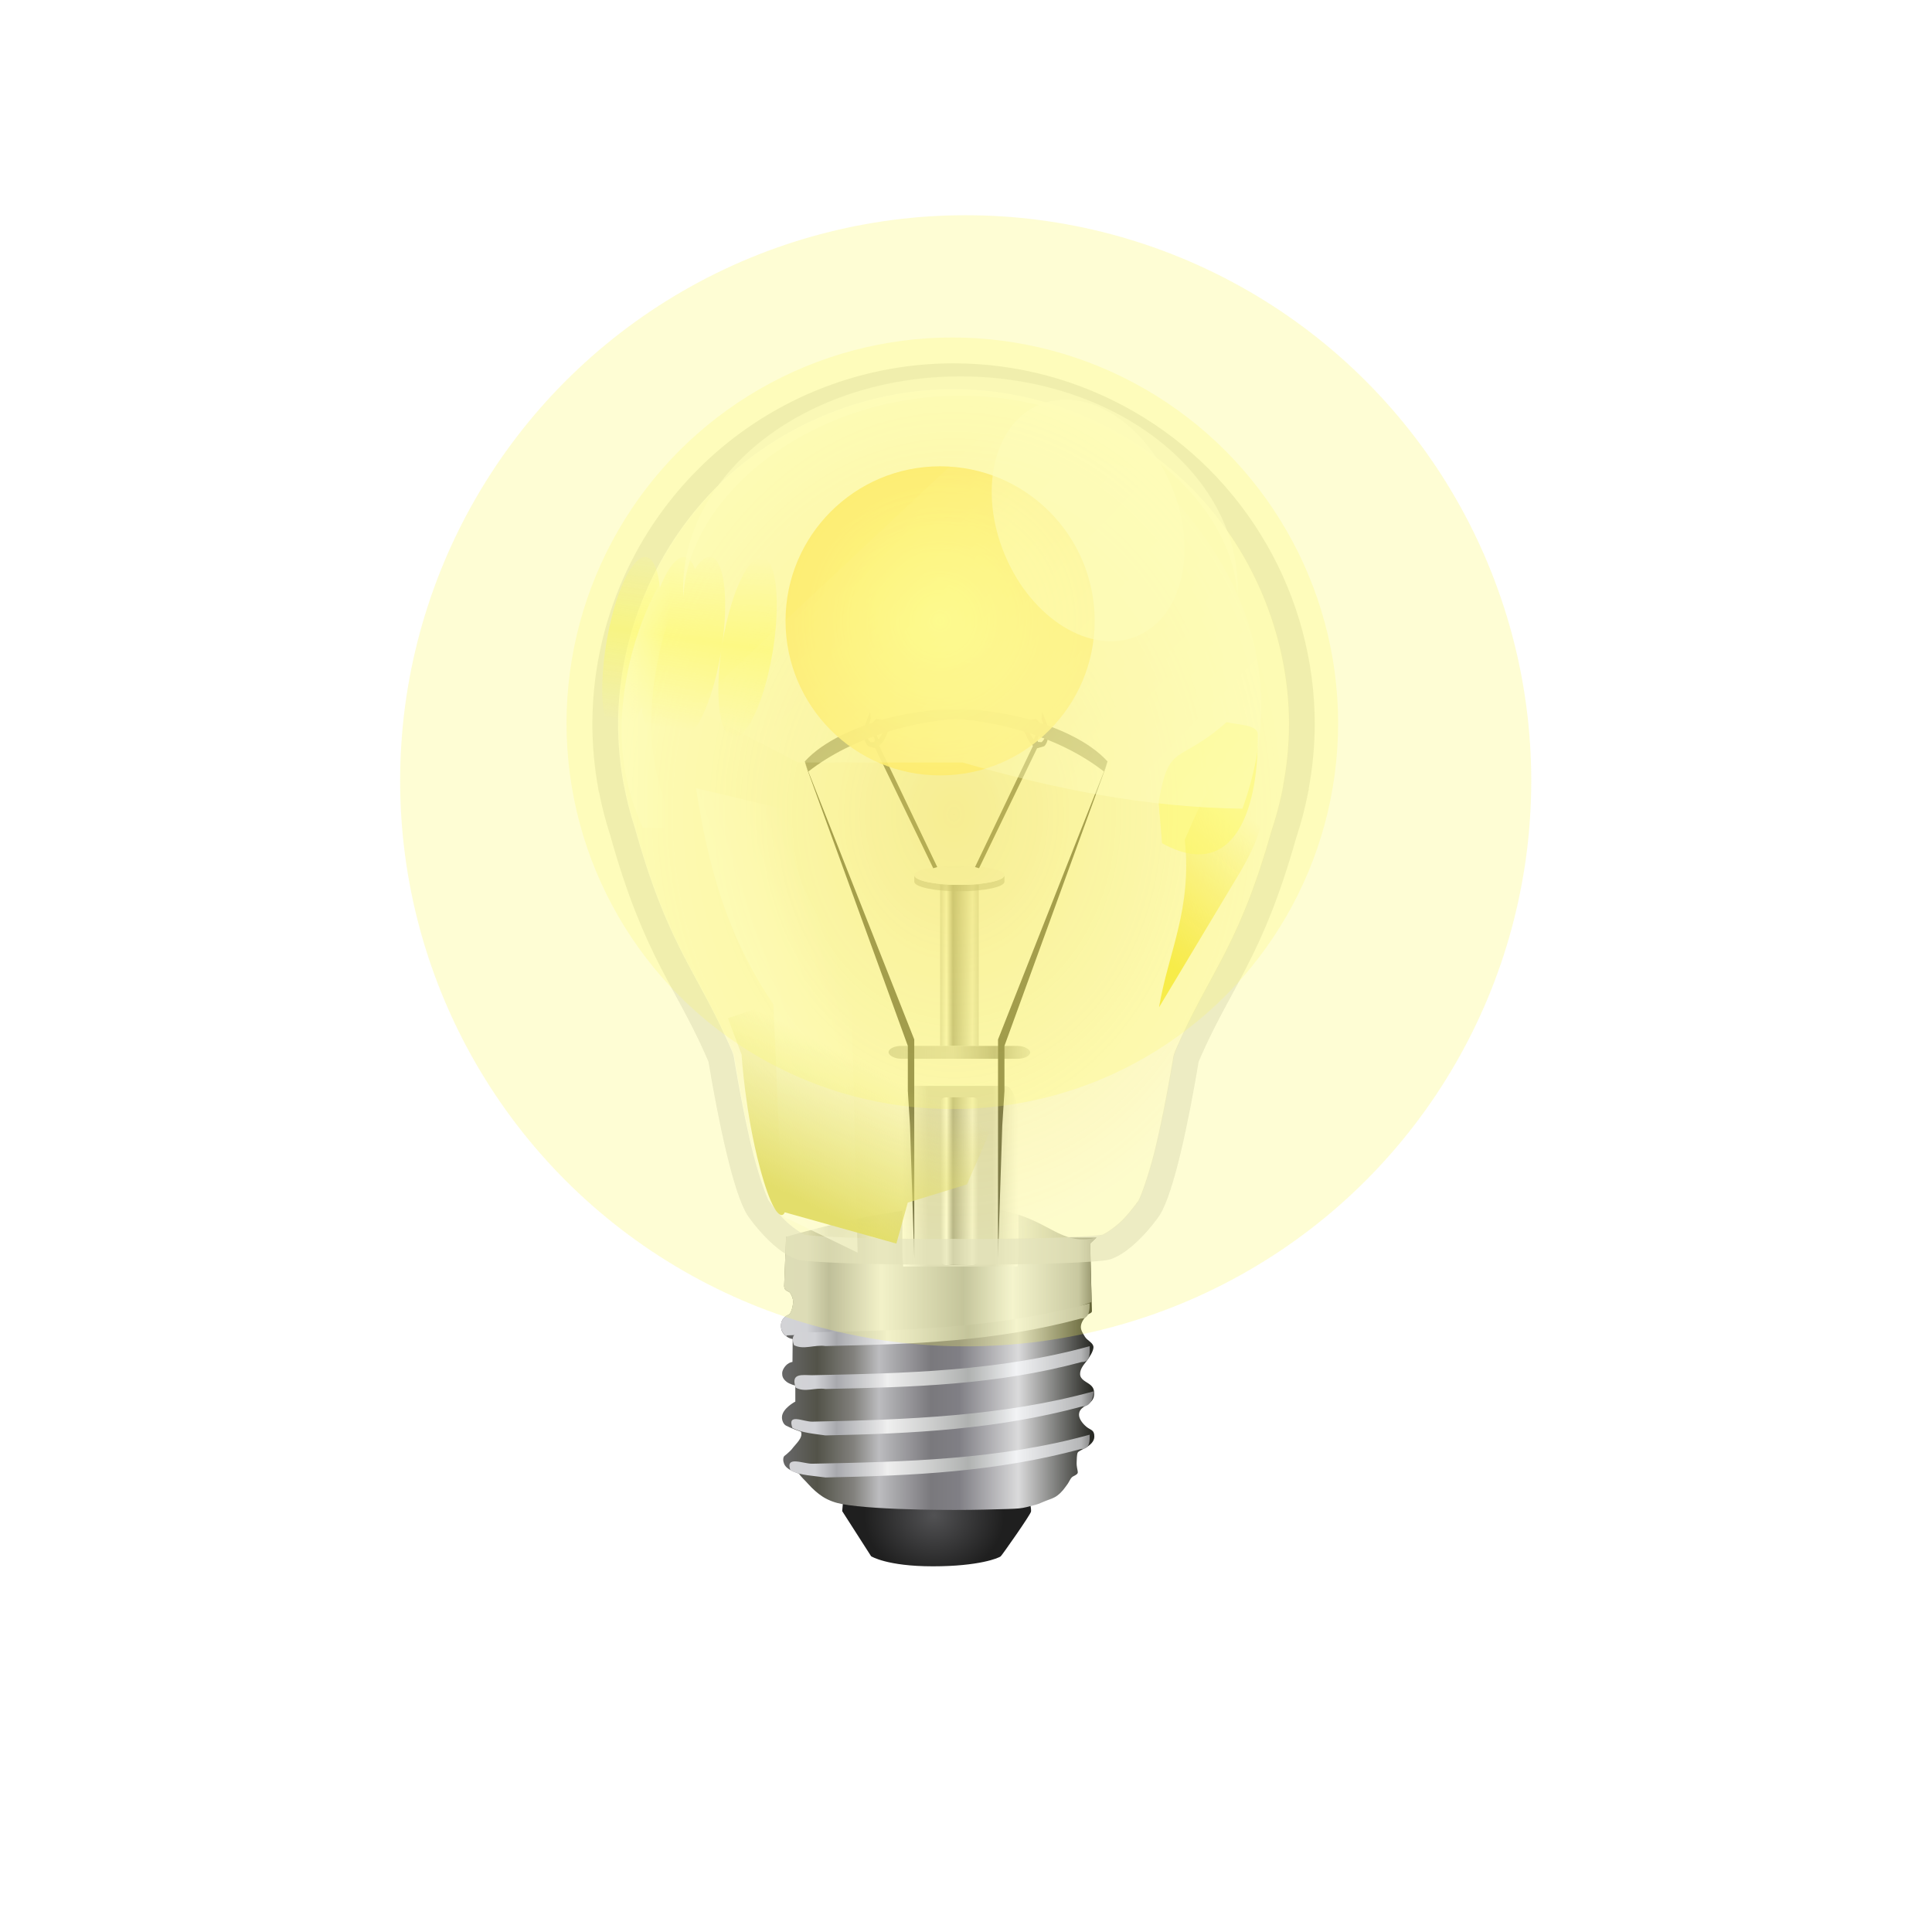 <svg height="150" viewBox="0 0 39.688 39.688" width="150" xmlns="http://www.w3.org/2000/svg" xmlns:xlink="http://www.w3.org/1999/xlink"><linearGradient id="a"><stop offset="0" stop-color="#fff"/><stop offset="1" stop-color="#fff" stop-opacity="0"/></linearGradient><linearGradient id="b"><stop offset="0" stop-color="#d2d2d2" stop-opacity=".972"/><stop offset=".167" stop-color="#fff" stop-opacity=".984"/><stop offset=".333" stop-color="#999" stop-opacity=".992"/><stop offset=".833" stop-color="#f2f2f2" stop-opacity=".996"/><stop offset="1" stop-color="#d2d2d2"/></linearGradient><linearGradient id="c"><stop offset="0" stop-color="#d3d3d6"/><stop offset=".084" stop-color="#d1d2d6"/><stop offset=".155" stop-color="#a8a9ad"/><stop offset=".323" stop-color="#efefef"/><stop offset=".588" stop-color="#afb1b0"/><stop offset=".746" stop-color="#f2f3f5"/><stop offset=".959" stop-color="#b5b6b7"/><stop offset="1" stop-color="#797979"/></linearGradient><radialGradient id="d" cx="394.734" cy="940.029" gradientTransform="matrix(.735 -0 0 .66 283.657 306.51)" gradientUnits="userSpaceOnUse" r="54.392"><stop offset="0" stop-color="#525254"/><stop offset="1" stop-color="#1f1f1f"/></radialGradient><linearGradient id="e" gradientUnits="userSpaceOnUse" x1="489.709" x2="663.744" y1="817.118" y2="817.118"><stop offset="0" stop-color="#666"/><stop offset=".099" stop-color="#535349"/><stop offset=".219" stop-color="#82817d"/><stop offset=".302" stop-color="#bcbcbf"/><stop offset=".473" stop-color="#7a797d"/><stop offset=".565" stop-color="#807f85"/><stop offset=".759" stop-color="#dadadb"/><stop offset="1" stop-color="#282924"/></linearGradient><linearGradient id="f" gradientUnits="userSpaceOnUse" x1="37.543" x2="61.967" xlink:href="#c" y1="81.923" y2="81.923"/><linearGradient id="g" gradientUnits="userSpaceOnUse" x1="491.224" x2="664.801" xlink:href="#c" y1="855.709" y2="855.709"/><linearGradient id="h" gradientUnits="userSpaceOnUse" x1="12.965" x2="13.758" xlink:href="#b" y1="285.755" y2="285.755"/><linearGradient id="i" gradientUnits="userSpaceOnUse" x1="46" x2="55" y1="74" y2="74"><stop offset="0" stop-color="#fff"/><stop offset=".222" stop-color="#d4d4d4"/><stop offset=".778" stop-color="#d4d4d4"/><stop offset="1" stop-color="#fff" stop-opacity=".726"/></linearGradient><linearGradient id="j" gradientTransform="matrix(1 0 0 .806 0 54.129)" gradientUnits="userSpaceOnUse" x1="12.965" x2="13.758" xlink:href="#b" y1="281.72" y2="281.72"/><linearGradient id="k" gradientUnits="userSpaceOnUse" x1="11.906" x2="14.817" y1="283.109" y2="283.109"><stop offset="0" stop-color="#c7c7c7"/><stop offset=".455" stop-color="#c7c7c7" stop-opacity=".769"/><stop offset=".75" stop-color="#999"/><stop offset="1" stop-color="#c7c7c7" stop-opacity=".54"/></linearGradient><filter id="l" color-interpolation-filters="sRGB" height="1.043" width="1.054" x="-.027" y="-.022"><feGaussianBlur stdDeviation=".629"/></filter><clipPath id="m"><path d="m29.511 1.511a28 28 0 0 0 -28 28 28 28 0 0 0 .463 5h-.01c.028.118.056.22.084.336a28 28 0 0 0 .846 3.246c2.667 9.547 5.077 11.628 7.619 17.557.778 4.665 1.914 10.11 2.998 11.861.254.417 2.238 3.102 4.061 3.51 0 0 1.866.365 11.361.365.197.002.383-.007.578-.008.195 0 .381.01.578.008 9.495 0 11.361-.365 11.361-.365 1.822-.408 3.807-3.092 4.061-3.51 1.084-1.751 2.22-7.196 2.998-11.861 2.523-5.883 4.914-7.973 7.557-17.332a28 28 0 0 0 .941-3.6c.017-.072.033-.134.051-.207h-.021a28 28 0 0 0 .475-5 28 28 0 0 0 -28-28z"/></clipPath><filter id="n" color-interpolation-filters="sRGB" height="1.474" width="1.66" x="-.33" y="-.237"><feGaussianBlur stdDeviation=".51"/></filter><linearGradient id="o" gradientUnits="userSpaceOnUse" x1="17.462" x2="19.579" y1="281.125" y2="278.479"><stop offset="0" stop-color="#f3df2e"/><stop offset="1" stop-color="#f3df2e" stop-opacity="0"/></linearGradient><linearGradient id="p" gradientUnits="userSpaceOnUse" x1="26" x2="28" y1="39" y2="25"><stop offset="0" stop-color="#fdf965" stop-opacity="0"/><stop offset=".5" stop-color="#fdf965" stop-opacity=".874"/><stop offset="1" stop-color="#fdf965" stop-opacity="0"/></linearGradient><filter id="q" color-interpolation-filters="sRGB" height="1.042" width="1.017" x="-.008" y="-.021"><feGaussianBlur stdDeviation=".15"/></filter><linearGradient id="r" gradientUnits="userSpaceOnUse" x1="24" x2="28" xlink:href="#a" y1="35" y2="35"/><radialGradient id="s" cx="12.965" cy="274.246" gradientUnits="userSpaceOnUse" r="4.928"><stop offset="0" stop-color="#fefb9e"/><stop offset="1" stop-color="#fdd564" stop-opacity=".851"/></radialGradient><filter id="t" color-interpolation-filters="sRGB" height="1.552" width="1.552" x="-.276" y="-.276"><feGaussianBlur stdDeviation=".73"/></filter><linearGradient id="u" gradientUnits="userSpaceOnUse" x1="7.951" x2="10.945" xlink:href="#a" y1="282.454" y2="281.425"/><linearGradient id="v" gradientUnits="userSpaceOnUse" x1="9.682" x2="11.085" y1="285.938" y2="283.179"><stop offset="0" stop-color="#dad46e"/><stop offset="1" stop-color="#dad46e" stop-opacity="0"/></linearGradient><radialGradient id="w" cx="50" cy="45.938" gradientTransform="matrix(1 0 0 1.267 0 -12.257)" gradientUnits="userSpaceOnUse" r="26.002"><stop offset="0" stop-color="#d4a81c" stop-opacity=".618"/><stop offset="1" stop-color="#eed746" stop-opacity=".123"/></radialGradient><filter id="x" color-interpolation-filters="sRGB" height="1.16" width="1.166" x="-.083" y="-.08"><feGaussianBlur stdDeviation=".468"/></filter><filter id="y" color-interpolation-filters="sRGB" height="1.24" width="1.24" x="-.12" y="-.12"><feGaussianBlur stdDeviation=".792"/></filter><filter id="z" color-interpolation-filters="sRGB" height="1.357" width="1.476" x="-.238" y="-.179"><feGaussianBlur stdDeviation=".202"/></filter><linearGradient id="A" gradientUnits="userSpaceOnUse" x1="19.751" x2="11.611" xlink:href="#a" y1="279.039" y2="271.088"/><filter id="B" color-interpolation-filters="sRGB" height="1.069" width="1.156" x="-.078" y="-.035"><feGaussianBlur stdDeviation=".069"/></filter><g transform="translate(6.347 -261.492)"><path d="m50 12.998c-6.807 0-13.573 2.802-18.387 7.615-4.812 4.812-7.614 11.575-7.615 18.381 0.0.001-0.0.003 0 .004v.002c.004 1.555.148 3.11.43 4.639a1.998 1.998 0 0 1 .006.047c.015.057.026.1.045.18a1.998 1.998 0 0 1 .018.084c.201 1.019.463 2.026.785 3.014a1.998 1.998 0 0 1 .025.082c2.603 9.319 4.875 11.113 7.531 17.307a1.998 1.998 0 0 1 .135.459c.384 2.301.856 4.794 1.355 6.887.5 2.092 1.153 3.899 1.371 4.252a1.998 1.998 0 0 1 .008.014c-.086-.142.53.75 1.164 1.4.63.645 1.454 1.149 1.613 1.189.011.003.241.058 1.807.145 1.601.088 4.409.18 9.131.18a1.998 1.998 0 0 1 .018 0c.126.001.302-.007.553-.008a1.998 1.998 0 0 1 .008 0c.261 0 .439.009.561.008a1.998 1.998 0 0 1 .018 0c4.722 0 7.53-.091 9.131-.18 1.565-.086 1.795-.142 1.807-.145.159-.04.983-.544 1.613-1.189.634-.65 1.25-1.542 1.164-1.4a1.998 1.998 0 0 1 .008-.014c.219-.353.871-2.16 1.371-4.252s.972-4.585 1.355-6.887a1.998 1.998 0 0 1 .135-.459c2.635-6.146 4.893-7.957 7.471-17.088a1.998 1.998 0 0 1 .027-.09c.365-1.093.658-2.21.875-3.342a1.998 1.998 0 0 1 .004-.021 1.998 1.998 0 0 1 .023-.178c.285-1.528.432-3.082.439-4.637-.001-6.806-2.803-13.57-7.615-18.383-4.814-4.814-11.579-7.615-18.387-7.615z" fill="#fbfbfb" fill-opacity=".151" stroke-width=".138" transform="matrix(.265 0 0 .265 0 266.044)"/><g transform="matrix(.036 0 0 .036 -7.814 259.248)"><path d="m521.827 919.11-.5 5.5 16.5 25.75s9 5.75 35.25 5.75 37.75-4.75 38.75-5.75 17-23.75 17.25-25.5-1-7-1-7z" fill="url(#d)"/><path d="m489.327 768.11-1.125 28.125c.097 3.188 2.669 2.498 3.562 4.062.827 1.447 1.564 3.083 1.562 4.75-.002 2.589-1.138 6.781-2.438 7.375-1.366.624-4.607 2.246-4.5 6.625.063 2.594.93 4.623 4.188 6.562.748.445 2.499.89 2.5.75l-.125 13.125s-1.485.167-2.86 1.235c-1.552 1.205-3.015 3.42-3.015 5.265 0 1.448.225 3.05 2.534 4.861 1.708 1.34 4.966 2.139 4.966 2.139v9.125s-7.625 3.97-7.625 9c0 1.77.804 3.935 2.375 4.75 3.057 1.586 8.5 3.5 8.5 3.5 1.252 3.451-2.933 6.805-5.125 9.75-.836 1.123-2.005 1.953-3 2.938-.607.601-1.558.997-1.812 1.812-.486 1.556-.058 3.475.875 4.812 1.135 1.627 3.033 2.64 4.941 3.429 1.091.452 2.956 1.046 3.122 1.321.983 1.63 3.271 3.638 5.186 5.8 2.295 2.589 5.383 5.381 8.252 7.2 3.329 2.112 7.187 3.462 11.062 4.188 9.594 1.795 27.038 2.734 44.394 3.118 13.535.299 27.015.26 36.674.026 23.482-.569 19.794-.363 29.307-2.769 1.959-.495 3.817-1.498 5.731-2.217 2.331-.876 4.685-1.544 6.644-3.033 2.707-2.058 3.861-3.853 5.882-6.62.605-.829 1.63-3.054 2.368-3.755 1.04-.987 3.508-1.506 3.438-2.938-.074-1.514-.776-2.843-.649-5.871.051-1.225.081-4.244.587-5.317.359-.761 3.005-1.883 4.674-2.862 2.524-1.48 4.769-3.513 4.826-6.138.091-4.123-2.127-3.751-4.512-5.736-2.138-1.779-4.238-4.469-4.238-6.889 0-5.733 8.54-5.072 8.625-11.75.027-2.155-.225-3.592-2.02-5.173-2.094-1.845-5.98-2.943-5.98-6.327 0-2.584 1.568-4.695 3.5-7.125 1.891-2.377 4.125-5.977 4.125-8.125 0-2.577-3.567-3.78-4.875-6-1.049-1.78-2.396-3.686-2.312-5.75.097-2.374 1.694-4.527 3.188-6.375.839-1.037 3.16-1.167 3.125-2.5l-1-38.5s1.37-1.456 3.619-3.46z" fill="url(#e)"/><path d="m37.947 80.242-.154 3.879c.013.44.367.343.49.559.114.2.215.426.215.656-0.0.357-.157.934-.336 1.016-.188.086-.634.31-.619.914.008.311.113.563.432.799l.025-.064c18.696-.685 19.766-1.069 23.992-2.631l-.119-4.594s.19-.2.5-.477c-5.042 1.232-3.318-6.044-24.426-.057z" fill="url(#f)" stroke-width=".138" transform="matrix(7.251 0 0 7.251 214.154 186.242)"/><path d="m662.547 881c-51.494 14.271-105.32 15.503-158.39 16.561-5.376.015-15.461-4.79-12.349 3.85 5.51 2.883 13.713 3.07 19.992 4.007 50.263-1.041 97.154-3.156 145.97-16.29 5.301.234 4.747-5.55 4.773-8.127zm2.25-24.75c-51.494 14.271-107.57 16.253-160.64 17.311-5.376.015-14.336-5.04-11.224 3.6 5.51 2.883 12.588 3.32 18.867 4.257 50.263-1.041 97.756-3.428 146.58-16.562 5.301.234 6.395-6.028 6.421-8.606zm-2.25-25.75c-51.494 14.271-105.32 15.503-158.39 16.561-5.376.015-12.461-1.54-9.349 7.1 5.51 2.883 10.713-.18 16.992.757 50.263-1.041 97.419-2.273 146.24-15.407 5.301.234 4.482-6.434 4.508-9.011zm0-24.5c-51.494 14.271-105.32 15.503-158.39 16.561-5.376.015-13.461-1.29-10.349 7.35 5.51 2.883 11.713-.43 17.992.507 50.263-1.041 96.881-2.553 145.7-15.687 5.301.234 5.02-6.153 5.046-8.731z" fill="url(#g)"/></g><path d="m47 67c-.554 0-1 1.338-1 3v10c0 .355.029.684.066 1h8.867c.037-.316.066-.645.066-1v-10c0-1.662-.446-3-1-3z" fill="url(#i)" transform="matrix(.265 0 0 .265 0 266.044)"/><rect fill="url(#h)" height="3.44" ry=".112" width=".794" x="12.965" y="284.035"/><path d="m12.965 279.67h.794v3.307h-.794z" fill="url(#j)"/><path d="m12.435 279.471v.065.066c-0.0 0-0.0.001 0 .001 0 .11.415.198.926.198.511 0 .926-.089.926-.198 0-0.0 0-.001 0-.001v-.066-.065c0 .11-.415.198-.926.198-.511 0-.926-.089-.926-.198z" fill="#999" opacity=".5"/><path d="m14.287 279.471a.926.198 0 0 1 -.926.198.926.198 0 0 1 -.926-.198.926.198 0 0 1 .926-.198.926.198 0 0 1 .926.198z" fill="#fbfbfb"/><rect fill="url(#k)" height=".265" rx=".265" width="2.91" x="11.906" y="282.977"/><path d="m12.435 287.343-.088-2.728-.045-.712v-.926l-2.117-5.821 2.249 5.689v1.058.397z" fill="#3d3d3d"/><path d="m43.5 38-.363.934c-.198.753-.122 1.433.205 1.736l.553.158 4.498 9.297.312-.09-4.496-9.396c.362-.316.492-.7.68-1.121-.106-.828-.187-.825-.885-.963-.256.094-.263.368-.395.553l-.031.236c.045.298.194.559.301.836l-.064.158-.268.016c-.376-.346-.28-.53-.236-1.043l.236-.789zm.709.941.119.031c.127.095.142.253.213.379l-.094.355-.285.434-.062-.086-.205-.584.047-.441z" fill="#5a5a5a" transform="matrix(.265 0 0 .265 0 266.044)"/><path d="m10.185 277.134.07.21c.924-.722 2.199-1.056 3.204-1.087l.023-.152c-.57-.163-2.535.187-3.297 1.029z" fill="#767676"/><g transform="matrix(-1 0 0 1 26.589 0)"><path d="m12.435 287.343-.088-2.728-.045-.712v-.926l-2.117-5.821 2.249 5.689v1.058.397z" fill="#3d3d3d"/><path d="m43.5 38-.363.934c-.198.753-.122 1.433.205 1.736l.553.158 4.498 9.297.312-.09-4.496-9.396c.362-.316.492-.7.68-1.121-.106-.828-.187-.825-.885-.963-.256.094-.263.368-.395.553l-.031.236c.045.298.194.559.301.836l-.064.158-.268.016c-.376-.346-.28-.53-.236-1.043l.236-.789zm.709.941.119.031c.127.095.142.253.213.379l-.094.355-.285.434-.062-.086-.205-.584.047-.441z" fill="#5a5a5a" transform="matrix(.265 0 0 .265 0 266.044)"/><path d="m10.185 277.134.07.21c.924-.722 2.199-1.056 3.204-1.087l.023-.152c-.57-.163-2.535.187-3.297 1.029z" fill="#767676"/></g><path clip-path="url(#m)" d="m29.511 1.511a28 28 0 0 0 -28 28 28 28 0 0 0 .463 5h-.01c.028.118.056.22.084.336a28 28 0 0 0 .846 3.246c2.667 9.547 5.077 11.628 7.619 17.557.778 4.665 1.914 10.11 2.998 11.861.254.417 2.238 3.102 4.061 3.51 0 0 1.866.365 11.361.365.197.002.383-.007.578-.008.195 0 .381.01.578.008 9.495 0 11.361-.365 11.361-.365 1.822-.408 3.807-3.092 4.061-3.51 1.084-1.751 2.22-7.196 2.998-11.861 2.523-5.883 4.914-7.973 7.557-17.332a28 28 0 0 0 .941-3.6c.017-.072.033-.134.051-.207h-.021a28 28 0 0 0 .475-5 28 28 0 0 0 -28-28zm0 1.998c6.807 0 13.573 2.802 18.387 7.615 4.813 4.813 7.614 11.577 7.615 18.383-.008 1.555-.154 3.108-.439 4.637a1.998 1.998 0 0 0 -.023.178 1.998 1.998 0 0 0 -.004.021c-.217 1.132-.51 2.249-.875 3.342a1.998 1.998 0 0 0 -.027.09c-2.578 9.131-4.835 10.942-7.471 17.088a1.998 1.998 0 0 0 -.135.459c-.384 2.301-.856 4.794-1.355 6.887s-1.152 3.899-1.371 4.252a1.998 1.998 0 0 0 -.008.014c.086-.142-.53.75-1.164 1.4-.63.645-1.454 1.149-1.613 1.189-.011.003-.241.058-1.807.145-1.601.088-4.409.18-9.131.18a1.998 1.998 0 0 0 -.018 0c-.121.001-.3-.008-.561-.008a1.998 1.998 0 0 0 -.008 0c-.251.001-.427.009-.553.008a1.998 1.998 0 0 0 -.018 0c-4.722 0-7.53-.091-9.131-.18-1.565-.086-1.795-.142-1.807-.145-.159-.04-.983-.544-1.613-1.189-.634-.65-1.25-1.542-1.164-1.4a1.998 1.998 0 0 0 -.008-.014c-.219-.353-.871-2.16-1.371-4.252-.5-2.092-.972-4.585-1.355-6.887a1.998 1.998 0 0 0 -.135-.459c-2.656-6.194-4.928-7.988-7.531-17.307a1.998 1.998 0 0 0 -.025-.082c-.322-.988-.584-1.994-.785-3.014a1.998 1.998 0 0 0 -.018-.084c-.019-.08-.03-.123-.045-.18a1.998 1.998 0 0 0 -.006-.047c-.282-1.529-.425-3.084-.43-4.639v-.002c-0-.001 0-.003 0-.004.002-6.805 2.803-13.569 7.615-18.381 4.814-4.814 11.579-7.615 18.387-7.615z" fill="#dadada" fill-opacity=".649" filter="url(#l)" stroke-width=".138" transform="matrix(.265 0 0 .265 5.421 268.555)"/><path d="m50 12.998c-6.807 0-13.573 2.802-18.387 7.615-4.812 4.812-7.614 11.575-7.615 18.381 0.0.001-0.0.003 0 .004v.002c.004 1.555.148 3.11.43 4.639a1.998 1.998 0 0 1 .006.047c.015.057.026.1.045.18a1.998 1.998 0 0 1 .018.084c.201 1.019.463 2.026.785 3.014a1.998 1.998 0 0 1 .025.082c2.603 9.319 4.875 11.113 7.531 17.307a1.998 1.998 0 0 1 .135.459c.384 2.301.856 4.794 1.355 6.887.5 2.092 1.153 3.899 1.371 4.252a1.998 1.998 0 0 1 .008.014c-.086-.142.53.75 1.164 1.4.63.645 1.454 1.149 1.613 1.189.011.003.241.058 1.807.145 1.601.088 4.409.18 9.131.18a1.998 1.998 0 0 1 .018 0c.126.001.302-.007.553-.008a1.998 1.998 0 0 1 .008 0c.261 0 .439.009.561.008a1.998 1.998 0 0 1 .018 0c4.722 0 7.53-.091 9.131-.18 1.565-.086 1.795-.142 1.807-.145.159-.04.983-.544 1.613-1.189.634-.65 1.25-1.542 1.164-1.4a1.998 1.998 0 0 1 .008-.014c.219-.353.871-2.16 1.371-4.252s.972-4.585 1.355-6.887a1.998 1.998 0 0 1 .135-.459c2.635-6.146 4.893-7.957 7.471-17.088a1.998 1.998 0 0 1 .027-.09c.365-1.093.658-2.21.875-3.342a1.998 1.998 0 0 1 .004-.021 1.998 1.998 0 0 1 .023-.178c.285-1.528.432-3.082.439-4.637-.001-6.806-2.803-13.57-7.615-18.383-4.814-4.814-11.579-7.615-18.387-7.615z" fill="url(#w)" opacity=".512" stroke-width=".138" transform="matrix(.265 0 0 .265 0 266.044)"/><circle cx="12.965" cy="274.246" fill="url(#s)" filter="url(#t)" r="3.175"/><ellipse cx="16.007" cy="272.129" fill="#fff" fill-opacity=".568" filter="url(#n)" rx="1.852" ry="2.58" transform="matrix(.921 -.39 .39 .921 -104.867 27.793)"/><path d="m17.992 278.744c.15 1.44-.339 2.305-.529 3.44l1.587-2.646c.562-.916.837-1.725 0-2.117-.486-.106-.763.645-1.058 1.323z" fill="url(#o)" filter="url(#B)" opacity=".98"/><g transform="matrix(.265 0 0 .265 0 266.044)"><path d="m26.061 26a1.976 7.087 9.349 0 0 -3.061 7 1.976 7.087 9.349 0 0 .939 7 1.976 7.087 9.349 0 0 1.861-2.381 1.976 7.087 9.349 0 0 1.139 2.381 1.976 7.087 9.349 0 0 1.143-.945 1.976 7.087 9.349 0 0 .857.945 1.976 7.087 9.349 0 0 3.061-7 1.976 7.087 9.349 0 0 -.939-7 1.976 7.087 9.349 0 0 -1.143.945 1.976 7.087 9.349 0 0 -.857-.945 1.976 7.087 9.349 0 0 -1.861 2.381 1.976 7.087 9.349 0 0 -1.139-2.381zm5.939 7a1.976 7.087 9.349 0 0 .939 7 1.976 7.087 9.349 0 0 3.061-7 1.976 7.087 9.349 0 0 -.939-7 1.976 7.087 9.349 0 0 -3.061 7z" fill="url(#p)" filter="url(#x)" opacity=".8"/><path d="m50.5 12c-11.874 0-21.5 7.387-21.5 16.5.005.205.015.409.029.613.31-7.849 9.828-15.605 21.471-15.613 11.551.005 21.032 7.665 21.471 15.449.012-.15.022-.299.029-.449 0-9.113-9.626-16.5-21.5-16.5z" fill="#fff" fill-opacity=".653" filter="url(#q)"/><path d="m36 21c-7.032.961-11.758 10.36-11.768 18.453.002 2.633.572 5.226 1.66 7.547h2.572c-1.26-2.448-1.928-5.236-1.934-8.076.004-7.089 3.519-15.918 9.469-17.924z" fill="url(#r)" opacity=".8"/></g><path d="m7.951 277.683c.24 1.548.609 2.993 1.59 4.443l.187 4.35 1.543.748-.14-5.847c-.693-1.035-1.376-2.071-1.216-3.227z" fill="url(#u)"/><path d="m9.729 286.383c.149-.255-.026.74-.468-.912-.303-1.133-.374-2.315-.374-2.315l-.281-.748 1.964-.655 2.432-.281 1.45 2.198-.935 2.152-1.216.374-.234.842z" fill="url(#v)"/><path d="m18.849 276.327c-1.002.887-1.177.392-1.395 1.645l.07.842c1.392.771 1.979-.514 1.968-2.233-.001-.204-.388-.194-.642-.254z" fill="#fcf967" fill-opacity=".488" filter="url(#z)"/><path d="m7.871 276.032 2.183 1.124h3.373c1.911.551 3.776.923 5.749.948.981-2.729.006-5.083-1.964-6.922l-3.368-.748z" fill="url(#A)" opacity=".68"/><g fill="#fdf965"><circle cx="13.216" cy="276.35" fill-opacity=".225" filter="url(#y)" r="7.925"/><circle cx="13.216" cy="276.35" fill-opacity=".274" filter="url(#y)" r="7.925" transform="matrix(1.466 0 0 1.466 -5.884 -127.598)"/></g></g></svg>